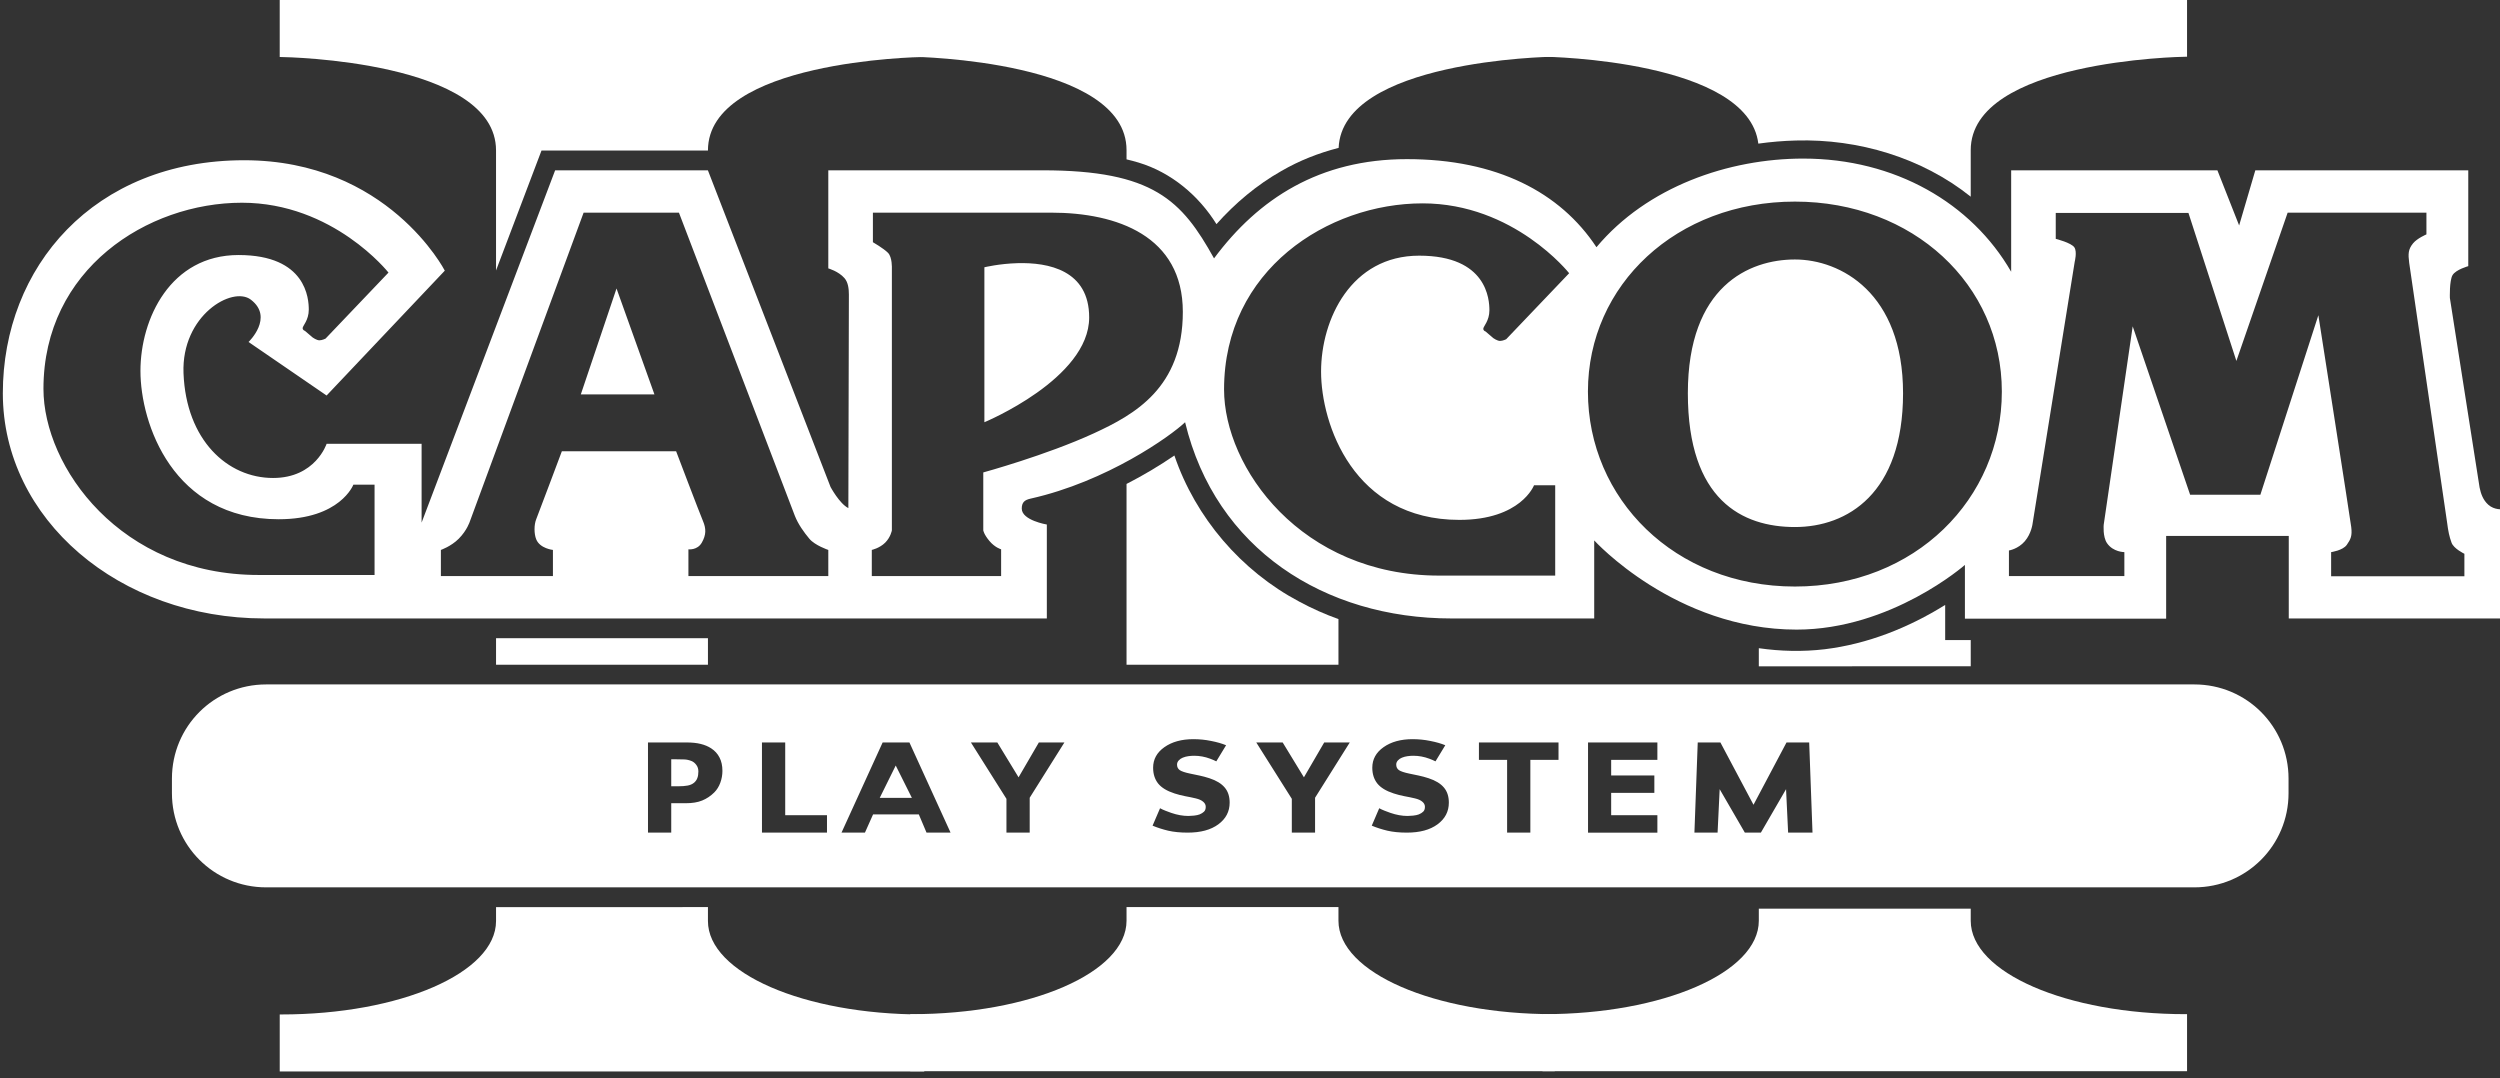 <?xml version="1.0" encoding="UTF-8" standalone="no"?>
<svg
   xmlns:ns="&amp;#38;#38;#38;#38;#38;#38;ns_sfw;"
   xmlns:dc="http://purl.org/dc/elements/1.1/"
   xmlns:cc="http://creativecommons.org/ns#"
   xmlns:rdf="http://www.w3.org/1999/02/22-rdf-syntax-ns#"
   xmlns:svg="http://www.w3.org/2000/svg"
   xmlns="http://www.w3.org/2000/svg"
   xmlns:sodipodi="http://sodipodi.sourceforge.net/DTD/sodipodi-0.dtd"
   xmlns:inkscape="http://www.inkscape.org/namespaces/inkscape"
   version="1.1"
   id="svg2"
   x="0px"
   y="0px"
   width="253.148"
   height="109.206"
   viewBox="0.25 0 253.148 109.206"
   enable-background="new 0.25 0 567.927 113.032"
   xml:space="preserve"
   inkscape:version="1.0.1 (3bc2e813f5, 2020-09-07)"
   sodipodi:docname="cps3.svg"><rect x="0.25" y="0" width="253.148" height="109.206" fill="#333333" stroke="none"/><defs
     id="defs21" /><sodipodi:namedview
     pagecolor="#000000"
     bordercolor="#666666"
     borderopacity="1"
     objecttolerance="10"
     gridtolerance="10"
     guidetolerance="10"
     inkscape:pageopacity="0"
     inkscape:pageshadow="2"
     inkscape:window-width="1920"
     inkscape:window-height="1017"
     id="namedview19"
     showgrid="false"
     inkscape:zoom="6.1233549"
     inkscape:cx="129.89588"
     inkscape:cy="58.759918"
     inkscape:window-x="939"
     inkscape:window-y="760"
     inkscape:window-maximized="1"
     inkscape:current-layer="svg2"
     fit-margin-top="0"
     fit-margin-left="0"
     fit-margin-right="0"
     fit-margin-bottom="0"
     inkscape:document-rotation="0"
     inkscape:snap-global="true"
     inkscape:object-nodes="true"
     inkscape:pagecheckerboard="false"
     showguides="true"
     inkscape:guide-bbox="true"
     inkscape:lockguides="false"
     inkscape:snap-bbox="false"><sodipodi:guide
       position="124.932,116.065"
       orientation="1,0"
       id="guide1965"
       inkscape:locked="false" /></sodipodi:namedview><path
     id="path472"
     style="color:#000000;clip-rule:nonzero;display:inline;overflow:visible;visibility:visible;isolation:auto;mix-blend-mode:normal;color-interpolation:sRGB;color-interpolation-filters:linearRGB;solid-color:#000000;solid-opacity:1;fill:#ffffff;fill-opacity:1;fill-rule:evenodd;stroke:none;stroke-width:0.333px;stroke-linecap:butt;stroke-linejoin:miter;stroke-miterlimit:4;stroke-dasharray:none;stroke-dashoffset:0;stroke-opacity:1;color-rendering:auto;image-rendering:auto;shape-rendering:auto;text-rendering:auto;enable-background:accumulate"
     d="M 118.918 46.123 C 117.367 47.185 115.746 48.145 114.072 49.002 L 114.072 67.309 C 121.225 67.309 128.378 67.308 135.531 67.309 L 135.531 62.689 C 134.169 62.201 132.841 61.613 131.562 60.92 C 125.68 57.811 121.063 52.424 118.918 46.123 z M 114.072 91.85 L 114.072 93.234 C 114.072 98.474 104.371 102.693 92.318 102.693 L 92.168 102.693 L 92.168 108.467 L 120.955 108.467 L 128.65 108.467 L 157.436 108.467 L 157.436 102.693 L 157.285 102.693 C 145.233 102.693 135.531 98.474 135.531 93.234 L 135.531 91.85 C 128.378 91.849 121.225 91.85 114.072 91.85 z "
     transform="translate(0.25)" /><path
     style="color:#000000;clip-rule:nonzero;display:inline;overflow:visible;visibility:visible;isolation:auto;mix-blend-mode:normal;color-interpolation:sRGB;color-interpolation-filters:linearRGB;solid-color:#000000;solid-opacity:1;fill:#ffffff;fill-opacity:1;fill-rule:evenodd;stroke:none;stroke-width:0.333px;stroke-linecap:butt;stroke-linejoin:miter;stroke-miterlimit:4;stroke-dasharray:none;stroke-dashoffset:0;stroke-opacity:1;color-rendering:auto;image-rendering:auto;shape-rendering:auto;text-rendering:auto;enable-background:accumulate"
     d="m 71.686,91.852 c -7.152,-1.13e-4 -14.305,0.002 -21.457,0.002 v 1.41 c 0,5.24 -9.704,9.459 -21.756,9.459 h -0.148 v 5.773 h 28.785 7.695 28.785 v -5.773 h -0.148 c -12.052,0 -21.756,-4.219 -21.756,-9.459 z"
     transform="translate(0.25)"
     id="path633" /><path
     style="color:#000000;clip-rule:nonzero;display:inline;overflow:visible;visibility:visible;isolation:auto;mix-blend-mode:normal;color-interpolation:sRGB;color-interpolation-filters:linearRGB;solid-color:#000000;solid-opacity:1;fill:#ffffff;fill-opacity:1;fill-rule:evenodd;stroke:none;stroke-width:0.333px;stroke-linecap:butt;stroke-linejoin:miter;stroke-miterlimit:4;stroke-dasharray:none;stroke-dashoffset:0;stroke-opacity:1;color-rendering:auto;image-rendering:auto;shape-rendering:auto;text-rendering:auto;enable-background:accumulate"
     d="M 50.229,64.621 V 67.312 c 7.152,-0.001 14.305,-0.001 21.457,-0.002 v -2.689 z"
     transform="translate(0.25)"
     id="path631" /><path
     style="color:#000000;clip-rule:nonzero;display:inline;overflow:visible;visibility:visible;isolation:auto;mix-blend-mode:normal;color-interpolation:sRGB;color-interpolation-filters:linearRGB;solid-color:#000000;solid-opacity:1;fill:#ffffff;fill-opacity:1;fill-rule:evenodd;stroke:none;stroke-width:0.333px;stroke-linecap:butt;stroke-linejoin:miter;stroke-miterlimit:4;stroke-dasharray:none;stroke-dashoffset:0;stroke-opacity:1;color-rendering:auto;image-rendering:auto;shape-rendering:auto;text-rendering:auto;enable-background:accumulate"
     d="m 28.324,0 v 5.775 h 0.148 c 0.474,0 21.756,0.398 21.756,9.457 v 12.156 c 1.534,-4.048 3.068,-8.097 4.604,-12.145 h 16.854 v -0.012 c 0,-9.059 21.281,-9.457 21.756,-9.457 h 0.148 V 0 H 64.805 57.109 Z"
     transform="translate(0.25)"
     id="path4785-2" /><path
     style="color:#000000;clip-rule:nonzero;display:inline;overflow:visible;visibility:visible;isolation:auto;mix-blend-mode:normal;color-interpolation:sRGB;color-interpolation-filters:linearRGB;solid-color:#000000;solid-opacity:1;fill:#ffffff;fill-opacity:1;fill-rule:evenodd;stroke:none;stroke-width:0.333px;stroke-linecap:butt;stroke-linejoin:miter;stroke-miterlimit:4;stroke-dasharray:none;stroke-dashoffset:0;stroke-opacity:1;color-rendering:auto;image-rendering:auto;shape-rendering:auto;text-rendering:auto;enable-background:accumulate"
     d="m 199.805,92.009 c -7.153,0.001 -14.306,0.001 -21.459,0.002 v 1.225 c 0,5.24 -9.702,9.457 -21.754,9.457 h -0.15 v 5.773 h 28.787 7.695 28.785 v -5.773 h -0.148 c -12.052,0 -21.756,-4.217 -21.756,-9.457 z"
     id="path641" /><path
     style="color:#000000;clip-rule:nonzero;display:inline;overflow:visible;visibility:visible;isolation:auto;mix-blend-mode:normal;color-interpolation:sRGB;color-interpolation-filters:linearRGB;solid-color:#000000;solid-opacity:1;fill:#ffffff;fill-opacity:1;fill-rule:evenodd;stroke:none;stroke-width:0.333px;stroke-linecap:butt;stroke-linejoin:miter;stroke-miterlimit:4;stroke-dasharray:none;stroke-dashoffset:0;stroke-opacity:1;color-rendering:auto;image-rendering:auto;shape-rendering:auto;text-rendering:auto;enable-background:accumulate"
     d="m 197.217,61.253 c -3.702,2.307 -7.859,3.962 -12.205,4.49 -2.23,0.263 -4.466,0.208 -6.666,-0.107 v 1.834 c 7.153,1.07e-4 14.306,-0.002 21.459,-0.002 v -2.658 h -2.588 z"
     id="path639" /><path
     style="color:#000000;clip-rule:nonzero;display:inline;overflow:visible;visibility:visible;isolation:auto;mix-blend-mode:normal;color-interpolation:sRGB;color-interpolation-filters:linearRGB;solid-color:#000000;solid-opacity:1;fill:#ffffff;fill-opacity:1;fill-rule:evenodd;stroke:none;stroke-width:0.333px;stroke-linecap:butt;stroke-linejoin:miter;stroke-miterlimit:4;stroke-dasharray:none;stroke-dashoffset:0;stroke-opacity:1;color-rendering:auto;image-rendering:auto;shape-rendering:auto;text-rendering:auto;enable-background:accumulate"
     d="M 156.441,-0.03 V 5.745 h 0.15 c 0.463,0 20.695,0.382 21.705,8.799 1.269,-0.177 2.546,-0.285 3.82,-0.316 6.313,-0.179 12.744,1.74 17.688,5.688 v -4.713 c 0,-9.059 21.281,-9.457 21.756,-9.457 h 0.148 v -5.775 h -28.785 -7.695 z"
     id="path4785-2-8" /><path
     id="rect4789"
     style="color:#000000;clip-rule:nonzero;display:inline;overflow:visible;visibility:visible;isolation:auto;mix-blend-mode:normal;color-interpolation:sRGB;color-interpolation-filters:linearRGB;solid-color:#000000;solid-opacity:1;fill:#ffffff;fill-opacity:1;fill-rule:evenodd;stroke:none;stroke-width:0.333px;stroke-linecap:butt;stroke-linejoin:miter;stroke-miterlimit:4;stroke-dasharray:none;stroke-dashoffset:0;stroke-opacity:1;color-rendering:auto;image-rendering:auto;shape-rendering:auto;text-rendering:auto;enable-background:accumulate"
     d="m 27.195,69.305 c -5.282,0 -9.535,4.251 -9.535,9.533 v 1.482 c 0,5.282 4.253,9.533 9.535,9.533 H 222.451 c 5.282,0 9.535,-4.251 9.535,-9.533 v -1.482 c 0,-5.282 -4.253,-9.533 -9.535,-9.533 z m 93.904,5.543 c 0.601,0 1.193,0.059 1.777,0.178 0.589,0.114 1.098,0.26 1.527,0.436 l -0.992,1.633 c -0.191,-0.096 -0.395,-0.186 -0.613,-0.266 -0.531,-0.2 -1.077,-0.301 -1.633,-0.301 -0.196,0 -0.392,0.014 -0.588,0.043 -0.192,0.025 -0.379,0.075 -0.559,0.148 -0.159,0.061 -0.296,0.155 -0.41,0.281 -0.115,0.123 -0.172,0.264 -0.172,0.424 0,0.241 0.091,0.428 0.275,0.559 0.184,0.127 0.532,0.243 1.043,0.35 0.335,0.069 0.656,0.136 0.963,0.201 0.311,0.065 0.644,0.155 1,0.27 0.699,0.229 1.214,0.543 1.545,0.939 0.335,0.392 0.502,0.904 0.502,1.533 0,0.899 -0.382,1.631 -1.146,2.195 -0.76,0.56 -1.793,0.84 -3.102,0.84 -0.756,0 -1.418,-0.066 -1.982,-0.197 -0.56,-0.135 -1.086,-0.303 -1.576,-0.508 l 0.758,-1.764 c 0.296,0.169 0.8,0.354 1.131,0.469 0.605,0.209 1.186,0.312 1.742,0.312 0.143,0 0.331,-0.011 0.564,-0.035 0.233,-0.025 0.423,-0.066 0.57,-0.123 0.18,-0.074 0.327,-0.165 0.441,-0.275 0.119,-0.11 0.178,-0.275 0.178,-0.492 0,-0.2 -0.086,-0.371 -0.258,-0.514 -0.168,-0.147 -0.415,-0.26 -0.742,-0.338 -0.343,-0.082 -0.706,-0.157 -1.09,-0.227 -0.38,-0.074 -0.739,-0.167 -1.074,-0.277 -0.769,-0.249 -1.323,-0.587 -1.662,-1.012 -0.335,-0.429 -0.502,-0.96 -0.502,-1.594 0,-0.85 0.38,-1.543 1.141,-2.078 0.765,-0.54 1.745,-0.811 2.943,-0.811 z m 22.193,0 c 0.601,0 1.195,0.059 1.779,0.178 0.589,0.114 1.098,0.26 1.527,0.436 l -0.992,1.633 c -0.191,-0.096 -0.397,-0.186 -0.615,-0.266 -0.531,-0.2 -1.075,-0.301 -1.631,-0.301 -0.196,0 -0.392,0.014 -0.588,0.043 -0.192,0.025 -0.379,0.075 -0.559,0.148 -0.159,0.061 -0.298,0.155 -0.412,0.281 -0.114,0.123 -0.17,0.264 -0.17,0.424 0,0.241 0.091,0.428 0.275,0.559 0.184,0.127 0.532,0.243 1.043,0.35 0.335,0.069 0.656,0.136 0.963,0.201 0.311,0.065 0.642,0.155 0.998,0.27 0.699,0.229 1.216,0.543 1.547,0.939 0.335,0.392 0.502,0.904 0.502,1.533 0,0.899 -0.382,1.631 -1.146,2.195 -0.76,0.56 -1.795,0.84 -3.104,0.84 -0.756,0 -1.416,-0.066 -1.98,-0.197 -0.56,-0.135 -1.086,-0.303 -1.576,-0.508 l 0.756,-1.764 c 0.296,0.169 0.802,0.354 1.133,0.469 0.605,0.209 1.186,0.312 1.742,0.312 0.143,0 0.331,-0.011 0.564,-0.035 0.233,-0.025 0.423,-0.066 0.57,-0.123 0.18,-0.074 0.327,-0.165 0.441,-0.275 0.119,-0.11 0.178,-0.275 0.178,-0.492 0,-0.2 -0.086,-0.371 -0.258,-0.514 -0.168,-0.147 -0.415,-0.26 -0.742,-0.338 -0.343,-0.082 -0.707,-0.157 -1.092,-0.227 -0.38,-0.074 -0.737,-0.167 -1.072,-0.277 -0.769,-0.249 -1.323,-0.587 -1.662,-1.012 -0.335,-0.429 -0.504,-0.96 -0.504,-1.594 0,-0.85 0.38,-1.543 1.141,-2.078 0.765,-0.54 1.745,-0.811 2.943,-0.811 z m -77.428,0.332 h 3.875 c 0.581,0 1.07,0.05 1.467,0.152 0.401,0.098 0.754,0.247 1.061,0.447 0.368,0.241 0.648,0.55 0.84,0.926 0.196,0.376 0.295,0.828 0.295,1.355 0,0.409 -0.072,0.811 -0.215,1.203 -0.143,0.388 -0.348,0.715 -0.613,0.98 -0.364,0.36 -0.771,0.632 -1.221,0.816 -0.446,0.184 -1.002,0.275 -1.668,0.275 H 68.219 v 2.975 h -2.354 z m 11.541,0 h 2.355 v 7.365 h 4.23 v 1.766 H 77.406 Z m 12.221,0 h 2.711 l 4.166,9.131 h -2.434 l -0.781,-1.846 h -4.631 l -0.824,1.846 h -2.373 z m 8.937,0 h 2.674 l 2.152,3.531 2.055,-3.531 h 2.588 l -3.516,5.598 v 3.533 h -2.354 v -3.422 z m 28.895,0 h 2.674 l 2.152,3.531 2.055,-3.531 h 2.588 l -3.514,5.598 v 3.533 h -2.355 v -3.422 z m 22.547,0 h 8.059 v 1.766 h -2.852 v 7.365 h -2.354 v -7.365 h -2.854 z m 11.047,0 h 7.023 v 1.766 h -4.68 v 1.576 h 4.373 v 1.766 h -4.373 v 2.258 h 4.68 v 1.766 h -7.023 z m 11.109,0 h 2.295 l 3.352,6.311 3.344,-6.311 h 2.295 l 0.336,9.131 h -2.469 l -0.209,-4.4 -2.549,4.398 h -1.625 l -2.549,-4.398 -0.211,4.4 h -2.346 z M 68.219,76.885 v 2.734 h 0.676 c 0.401,0 0.729,-0.025 0.986,-0.074 0.262,-0.049 0.48,-0.146 0.656,-0.293 0.151,-0.131 0.261,-0.287 0.326,-0.467 0.07,-0.184 0.104,-0.406 0.104,-0.668 0,-0.258 -0.07,-0.478 -0.209,-0.662 -0.139,-0.188 -0.3,-0.319 -0.484,-0.393 -0.245,-0.098 -0.484,-0.152 -0.717,-0.16 -0.233,-0.012 -0.543,-0.018 -0.932,-0.018 z m 22.732,0.631 -1.619,3.275 h 3.254 z" /><path
     style="color:#000000;clip-rule:nonzero;display:inline;overflow:visible;visibility:visible;isolation:auto;mix-blend-mode:normal;color-interpolation:sRGB;color-interpolation-filters:linearRGB;solid-color:#000000;solid-opacity:1;fill:#ffffff;fill-opacity:1;fill-rule:evenodd;stroke:none;stroke-width:0.333px;stroke-linecap:butt;stroke-linejoin:miter;stroke-miterlimit:4;stroke-dasharray:none;stroke-dashoffset:0;stroke-opacity:1;color-rendering:auto;image-rendering:auto;shape-rendering:auto;text-rendering:auto;enable-background:accumulate"
     d="M 92.168,-0.029 V 5.746 h 0.15 c 0.474,0 21.754,0.398 21.754,9.457 v 0.934 c 0.408,0.104 0.817,0.197 1.221,0.326 3.301,0.995 6.077,3.327 7.885,6.232 1.889,-2.118 4.089,-3.973 6.562,-5.373 1.826,-1.061 3.784,-1.827 5.809,-2.348 0.363,-8.833 21.266,-9.229 21.736,-9.229 h 0.15 v -5.775 h -28.785 -7.695 z"
     transform="translate(0.25)"
     id="path4785" /><path
     id="path4815"
     style="clip-rule:evenodd;opacity:1;fill:#ffffff;fill-opacity:1;fill-rule:evenodd;stroke-width:0.333"
     d="m 182.849,16.057 c -7.555,0 -15.813,2.842 -20.943,8.975 -3.673,-5.568 -10.105,-8.918 -19.193,-8.918 -8.835,0 -15.031,3.989 -19.531,10.049 -3.26,-5.871 -6.142,-8.918 -17.385,-8.918 H 84.123 v 9.932 c 0,0 1.033,0.29 1.639,0.988 0.368,0.422 0.445,1.072 0.445,1.66 0,0.591 -0.053,21.625 -0.053,21.625 -0.903,-0.452 -1.805,-2.143 -1.805,-2.143 L 71.931,17.245 H 56.463 L 42.941,52.919 v -7.98 h -9.619 c 0,0 -1.127,3.461 -5.42,3.461 -4.623,0 -8.807,-3.837 -9.07,-10.609 -0.225,-5.871 4.964,-8.861 6.814,-7.451 2.373,1.808 -0.229,4.289 -0.229,4.289 l 7.904,5.42 11.969,-12.643 c 0,0 -5.758,-11.18 -20.322,-11.18 -15.239,0 -24.432,10.839 -24.432,23.596 0,12.756 11.791,22.803 26.469,22.801 h 79.246 v -9.51 c 0,0 -2.539,-0.423 -2.539,-1.611 0,-0.652 0.299,-0.878 0.9,-1.014 7.73,-1.734 14.177,-6.334 15.639,-7.732 3.083,12.832 14.121,19.869 26.98,19.869 h 14.447 v -7.902 c 0,0 8.208,9.031 20.492,9.031 9.598,0 17.045,-6.551 17.045,-6.551 v 5.445 h 20.377 v -8.377 h 12.416 v 8.354 h 21.676 V 51.565 c 0,0 -0.843,0.105 -1.467,-0.453 -0.538,-0.478 -0.761,-1.13 -0.887,-1.754 l -3.008,-19.188 c 0,0 -0.059,-1.765 0.275,-2.318 0.344,-0.56 1.588,-0.902 1.588,-0.902 v -9.705 h -21.563 l -1.639,5.584 -2.201,-5.584 h -20.883 v 10.271 c -4.013,-6.959 -11.767,-11.459 -21.053,-11.459 z m -0.848,4.357 c 11.963,0 20.953,8.398 20.953,19.24 0,10.834 -8.764,19.738 -20.953,19.738 -12.195,0 -20.959,-8.903 -20.959,-19.738 0,-10.842 8.992,-19.24 20.959,-19.24 z M 24.744,20.528 c 9.257,7.78e-4 14.844,7.074 14.844,7.074 l -6.375,6.686 c 0,0 -0.34,0.172 -0.621,0.172 -0.284,0 -0.68,-0.285 -0.68,-0.285 l -0.789,-0.674 c 0,0 -0.227,-0.055 -0.227,-0.283 0,-0.222 0.621,-0.791 0.621,-1.863 0,-1.073 -0.226,-5.531 -7.111,-5.531 -6.886,0 -9.934,6.434 -9.934,11.74 0,5.306 3.272,15.014 14,15.014 6.238,0 7.561,-3.502 7.561,-3.502 h 2.145 v 9.146 H 26.437 c -13.997,0 -21.787,-10.952 -21.787,-18.854 0,-12.116 10.534,-18.84 20.094,-18.84 z m 119.549,0.064 c 9.258,0 14.848,7.074 14.848,7.074 l -6.379,6.686 c 0,0 -0.339,0.17 -0.621,0.17 -0.28,0 -0.676,-0.281 -0.676,-0.281 l -0.793,-0.68 c 0,0 -0.225,-0.053 -0.225,-0.277 0,-0.227 0.619,-0.796 0.619,-1.863 0,-1.074 -0.221,-5.533 -7.109,-5.533 -6.888,0 -9.936,6.433 -9.936,11.74 0,5.303 3.273,15.014 14,15.014 6.238,0 7.562,-3.502 7.562,-3.502 h 2.146 v 9.145 H 145.986 c -13.996,0 -21.789,-10.949 -21.789,-18.852 0,-12.114 10.535,-18.84 20.096,-18.84 z m -84.947,0.941 h 9.652 L 80.74,52.241 c 0.337,0.844 0.901,1.639 1.465,2.312 0.563,0.678 1.918,1.133 1.918,1.133 v 2.648 H 69.959 v -2.709 c 0,0 0.9,0.116 1.354,-0.676 0.451,-0.791 0.452,-1.412 0.115,-2.201 -0.339,-0.792 -2.715,-7.055 -2.715,-7.055 H 57.144 c 0,0 -2.369,6.321 -2.598,6.885 -0.226,0.564 -0.226,1.469 0,2.031 0.375,0.939 1.693,1.076 1.693,1.076 v 2.65 H 44.894 v -2.65 c 0,0 1.03,-0.354 1.805,-1.131 0.846,-0.846 1.129,-1.752 1.129,-1.752 z m 29.293,0 h 18.063 c 6.661,0 13.32,2.368 13.32,10.045 0,7.677 -4.854,10.389 -9.029,12.309 C 106.171,46.102 99.816,47.838 99.816,47.838 v 5.867 c 0,0 0.055,0.397 0.619,1.07 0.566,0.678 1.188,0.848 1.188,0.848 v 2.711 H 88.527 v -2.65 c 0,0 0.788,-0.171 1.355,-0.734 0.563,-0.565 0.678,-1.244 0.678,-1.244 V 27.178 c 0,0 0.052,-1.131 -0.396,-1.58 -0.451,-0.455 -1.525,-1.072 -1.525,-1.072 z m 143.256,0 h 14.053 v 2.201 c 0,0 -0.934,0.394 -1.35,0.902 -0.508,0.621 -0.508,1.072 -0.396,1.979 0.113,0.9 3.726,25.399 3.84,26.303 0.114,0.904 0.223,1.412 0.449,2.033 0.224,0.615 1.301,1.125 1.301,1.125 v 2.277 h -13.494 v -2.445 c 0,0 1.186,-0.167 1.584,-0.734 0.395,-0.565 0.563,-0.905 0.451,-1.807 -0.113,-0.903 -3.328,-21.449 -3.328,-21.449 l -5.871,18.176 H 222.019 L 216.205,33.045 213.269,53.141 c 0,0 -0.113,1.207 0.34,1.865 0.62,0.904 1.752,0.902 1.752,0.902 v 2.426 h -11.688 v -2.592 c 0,0 0.931,-0.144 1.607,-0.936 0.677,-0.787 0.791,-1.807 0.791,-1.807 l 4.264,-26.5 c 0,0 0.254,-0.99 -0.029,-1.439 -0.298,-0.475 -1.893,-0.875 -1.893,-0.875 v -2.627 h 13.436 l 4.855,14.99 z m -49.893,4.742 c -4.63,0 -10.842,2.705 -10.842,13.545 0,10.838 5.533,13.547 10.842,13.547 5.302,0 10.949,-3.387 10.949,-13.547 0,-10.159 -6.322,-13.545 -10.949,-13.545 z m -78.717,0.373 c -1.865,0.051 -3.357,0.416 -3.357,0.416 v 15.691 c 0,0 10.611,-4.402 10.611,-10.611 0,-4.798 -4.145,-5.582 -7.254,-5.496 z m -40.607,2.563 -3.615,10.723 h 7.453 z" /></svg>
